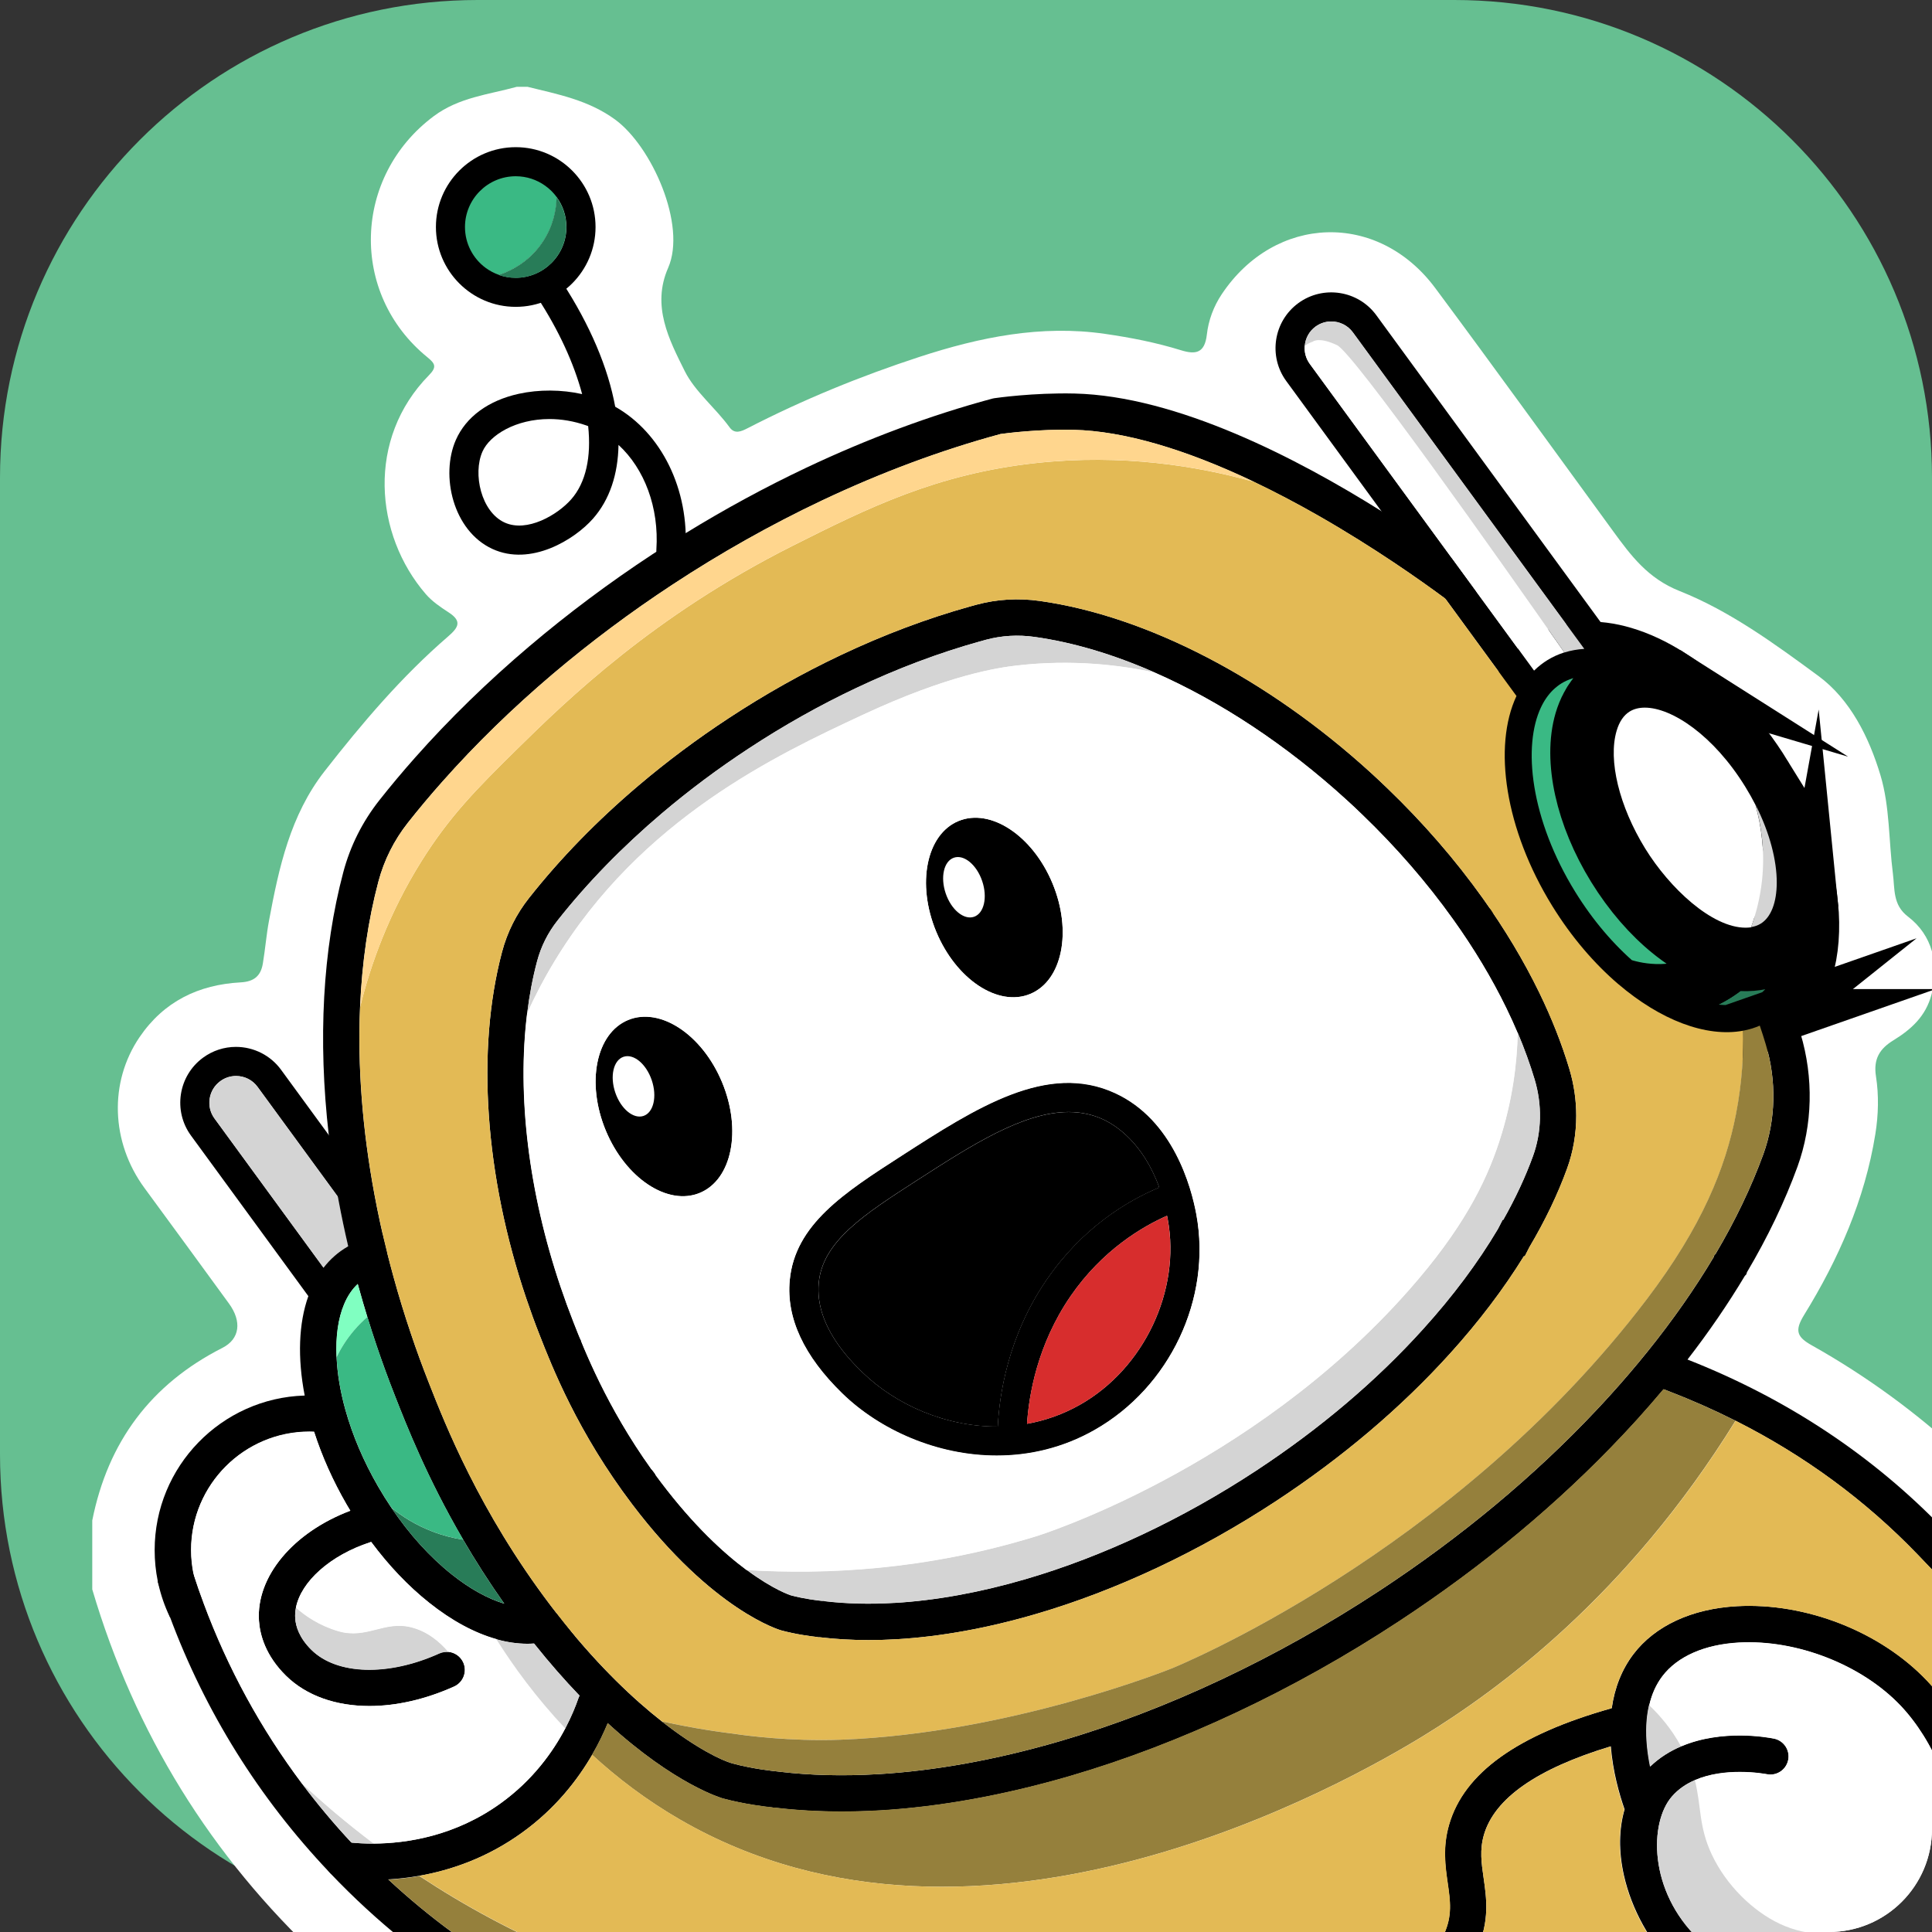 <svg xmlns="http://www.w3.org/2000/svg" class="w-32 h-32 min-w-[96px] min-h-[96px]" fill="black" viewBox="0 0 356 356"><rect x="0" y="0" width="356" height="356" fill="#333333" stroke="none"/><g clip-path="url(#clip0_692_709)"><g clip-path="url(#clip1_692_709)"><path d="M268 0H88C39.399 0 0 39.399 0 88V268C0 316.601 39.399 356 88 356H268C316.601 356 356 316.601 356 268V88C356 39.399 316.601 0 268 0Z" fill="#66BF91"/><path d="M17 292.878V280.17C19.879 265.707 27.787 255.067 40.984 248.365C44.205 246.731 44.593 243.49 42.189 240.196C37.014 233.085 31.824 225.994 26.622 218.91C20.408 210.44 20.08 199.398 25.711 191.115C30.197 184.52 36.598 181.44 44.332 181.018C46.83 180.884 48.048 179.82 48.43 177.57C48.872 174.938 49.079 172.267 49.568 169.649C51.389 159.88 53.485 150.211 59.813 142.102C66.743 133.23 74.007 124.666 82.551 117.294C84.547 115.573 85.149 114.435 82.618 112.808C81.132 111.85 79.605 110.799 78.46 109.473C68.992 98.512 67.506 80.862 79.043 69.138C80.549 67.611 80.168 66.982 78.748 65.823C64.332 54.086 65.035 32.498 79.947 21.39C84.58 17.942 89.997 17.433 95.213 16H97.222C102.813 17.379 108.39 18.431 113.312 22.006C120.108 26.941 126.562 41.498 123.114 49.358C120.034 56.382 123.295 62.603 126.174 68.381C128.069 72.178 131.832 75.151 134.45 78.76C135.381 80.039 136.579 79.51 137.738 78.914C147.949 73.651 158.555 69.312 169.462 65.75C180.543 62.134 191.846 59.817 203.597 61.518C208.338 62.201 213.031 63.118 217.618 64.538C220.323 65.375 221.99 65.08 222.378 61.665C222.673 59.054 223.604 56.489 225.13 54.206C234.96 39.509 253.902 38.873 264.468 53.081C275.496 67.913 286.309 82.911 297.21 97.836C300.524 102.376 303.625 106.574 309.483 108.904C318.77 112.594 327.013 118.64 335.048 124.539C340.947 128.871 344.415 135.902 346.504 142.852C348.238 148.617 348.017 154.958 348.801 161.024C349.156 163.797 348.754 166.749 351.553 168.879C356.092 172.334 357.378 177.697 355.912 183.248C354.847 187.279 352.162 189.683 348.868 191.705C346.384 193.231 345.172 195.113 345.674 198.32C346.223 201.815 346.129 205.438 345.56 208.98C343.618 221.046 338.771 232.02 332.423 242.318C330.635 245.218 331.131 246.376 333.856 247.903C354.204 259.332 370.716 275.034 384.154 293.997C393.943 307.817 398.168 323.425 397.827 340.271C397.773 342.869 398.282 345.012 399.595 347.195C403.786 354.152 407.917 361.155 411.942 368.213C414.432 372.592 414.466 377.266 412.209 381.678C411.018 384.002 411.406 385.555 412.859 387.396C416.381 391.849 419.99 396.248 423.204 400.915C427.342 406.928 425.715 418.78 415.711 420.942C413.281 421.465 410.897 421.337 408.607 421.224C408.092 421.953 408.467 422.456 408.594 422.971C411.058 433.022 413.937 442.972 416.113 453.102C418.979 466.414 421.235 479.798 420.88 493.465C420.626 503.341 419.816 513.512 414.024 521.634C409.678 527.734 410.341 531.905 414.272 537.342C417.559 541.895 417.486 547.205 414.7 552.194C413.716 553.961 413.93 555.187 415.182 556.68C418.477 560.597 421.63 564.628 424.831 568.625C429.592 574.571 429.525 583.014 424.697 587.574C419.662 592.335 410.663 592.208 405.152 587.233C403.17 585.445 401.342 583.483 399.421 581.628C384.576 567.353 369.631 553.178 354.921 538.762C349.316 533.271 343.538 528.296 336.407 524.788C331.037 522.143 326.015 518.741 321.02 515.407C299.801 501.232 279.855 485.396 260.464 468.817C239.895 451.234 219.975 432.935 200.383 414.273C196.151 410.242 192.248 405.837 186.931 401.665C187.695 406.178 186.784 409.647 185.063 412.948C184.333 414.354 185.083 415.452 185.947 416.577C189.757 421.511 193.701 426.353 197.209 431.495C200.503 436.323 200.597 441.606 197.49 446.614C194.759 451.02 190.493 452.741 185.438 452.118C181.702 451.656 178.434 449.942 175.716 447.31C159.559 431.669 143.355 416.074 127.332 400.292C124.514 397.514 121.433 395.739 117.737 394.688C95.307 388.34 75.862 376.603 58.969 360.821C38.882 342.052 24.827 319.347 17.007 292.885L17 292.878Z" fill="white"/><path d="M102.554 36.313C102.494 38.65 101.931 41.609 100.03 44.488C97.699 48.024 94.459 49.778 91.894 50.648C89.852 51.345 88.238 51.472 87.87 51.499L89.437 49.343L100.425 34.217L102.005 32.047L102.092 31.92C102.105 31.98 102.125 32.054 102.145 32.148C102.306 32.811 102.607 34.344 102.554 36.313Z" fill="#287C58"/><path d="M128.964 219.788C123.045 222.252 115.285 217.11 111.629 208.318C107.973 199.52 109.808 190.401 115.727 187.937C121.646 185.479 129.399 190.615 133.055 199.413C136.711 208.211 134.876 217.331 128.964 219.788Z" fill="black"/><path d="M118.58 205.626C120.437 204.996 121.114 202.047 120.094 199.039C119.074 196.031 116.743 194.102 114.887 194.732C113.031 195.361 112.353 198.31 113.373 201.318C114.393 204.326 116.724 206.255 118.58 205.626Z" fill="white"/><path d="M189.842 183.147C183.93 185.611 176.17 180.469 172.514 171.677C168.858 162.879 170.693 153.759 176.605 151.295C182.524 148.838 190.284 153.974 193.94 162.772C197.596 171.57 195.761 180.69 189.842 183.147Z" fill="black"/><path d="M179.469 168.935C181.325 168.306 182.003 165.357 180.983 162.349C179.963 159.34 177.631 157.412 175.775 158.041C173.919 158.67 173.241 161.619 174.261 164.628C175.281 167.636 177.613 169.565 179.469 168.935Z" fill="white"/><path d="M220.457 223.762C219.526 218.68 216.199 206.326 205.492 201.391C192.991 195.626 179.921 204.049 166.081 212.968C155.562 219.744 146.482 225.603 145.525 235.895C144.875 242.838 148.13 249.849 155.2 256.732C162.104 263.455 172.649 268.195 183.671 268.195C189.697 268.195 195.864 266.782 201.662 263.495C215.576 255.614 223.303 239.276 220.457 223.762ZM158.937 252.895C156.76 250.773 150.118 244.305 150.855 236.397C151.578 228.69 159.258 223.742 168.98 217.474C178.957 211.046 188.485 204.9 196.908 204.9C199.098 204.9 201.22 205.315 203.249 206.252C205.566 207.323 210.601 210.511 213.607 218.8C207.675 221.284 199.459 226.206 192.871 235.781C185.666 246.26 184.126 257.221 183.851 262.852C174.23 262.926 164.983 258.781 158.937 252.895ZM199.024 258.835C195.857 260.629 192.563 261.767 189.248 262.357C189.59 257.114 191.13 247.766 197.283 238.821C203.135 230.324 210.534 226.005 215.047 224.016C215.094 224.251 215.141 224.485 215.188 224.726C217.591 237.823 210.788 252.172 199.024 258.835Z" fill="black"/><path d="M213.619 218.815C207.687 221.299 199.471 226.221 192.882 235.796C185.678 246.274 184.138 257.236 183.863 262.867C174.242 262.94 164.995 258.796 158.949 252.91C156.772 250.787 150.13 244.319 150.867 236.412C151.59 228.705 159.27 223.757 168.992 217.489C178.969 211.061 188.497 204.915 196.92 204.915C199.11 204.915 201.232 205.33 203.261 206.267C205.578 207.338 210.613 210.526 213.619 218.815Z" fill="black"/><path d="M199.014 258.839C195.847 260.634 192.553 261.772 189.238 262.361C189.58 257.118 191.12 247.771 197.273 238.825C203.125 230.328 210.524 226.01 215.037 224.021C215.084 224.255 215.131 224.49 215.178 224.731C217.581 237.828 210.779 252.177 199.014 258.839Z" fill="#D72D2D"/><path d="M123.618 104.117C123.558 104.117 123.498 104.117 123.437 104.117C121.964 104.017 120.846 102.744 120.947 101.265C121.462 93.504 118.744 86.373 113.97 81.981C113.876 87.411 112.336 92.078 109.283 95.553C105.861 99.45 97.793 104.412 90.722 101.144C83.451 97.783 81.134 87.598 83.993 81.077C85.861 76.825 89.972 73.805 95.576 72.566C99.313 71.743 103.511 71.776 107.267 72.62C105.774 67.022 102.995 60.902 99.038 54.843C98.228 53.604 98.576 51.943 99.815 51.133C101.054 50.323 102.714 50.671 103.524 51.91C108.754 59.911 112.068 67.839 113.36 74.943C121.864 79.758 127.06 90.17 126.297 101.613C126.203 103.026 125.024 104.11 123.625 104.11L123.618 104.117ZM101.234 77.213C95.094 77.213 90.253 80.126 88.894 83.226C87.1 87.317 88.653 94.287 92.965 96.276C97.11 98.191 102.748 94.863 105.252 92.011C107.977 88.918 108.975 84.157 108.379 78.519C108.285 78.485 108.185 78.445 108.091 78.412C105.707 77.575 103.39 77.213 101.234 77.213Z" fill="black"/><path d="M253.605 58.081C250.257 53.508 243.816 52.51 239.242 55.851C234.669 59.199 233.665 65.64 237.013 70.214L254.509 94.144L261.446 103.639L266.307 110.288L279.43 128.239C280.267 126.451 281.345 124.885 282.665 123.586L277.515 116.535L272.038 109.042L267.566 102.922L241.338 67.053C240.622 66.069 240.32 64.904 240.407 63.779C240.407 63.759 240.407 63.745 240.414 63.725C240.535 62.359 241.211 61.047 242.403 60.177C243.28 59.541 244.291 59.233 245.302 59.233C246.822 59.233 248.315 59.929 249.279 61.248L291.905 119.561C294.221 119.407 296.685 119.729 299.21 120.479L253.605 58.081Z" fill="black"/><path d="M70.654 230.917C70.373 229.772 70.098 228.64 69.844 227.502C69.274 225.045 68.766 222.594 68.317 220.184L68.21 219.588L60.57 209.135L51.785 197.116C49.863 194.478 46.757 192.905 43.482 192.905C41.286 192.905 39.19 193.594 37.423 194.887C32.849 198.235 31.852 204.676 35.193 209.249L56.794 238.798L60.925 244.449L62.753 240.063C63.737 237.713 65.17 235.979 67.018 234.914C67.58 234.586 68.196 234.318 68.846 234.118L71.27 233.374L70.654 230.917ZM60.008 234.124L59.592 233.562L39.518 206.089C37.918 203.899 38.394 200.813 40.59 199.212C41.433 198.59 42.438 198.261 43.482 198.261C45.076 198.261 46.529 198.998 47.46 200.277L62.251 220.505L63.168 221.764C63.637 224.248 64.172 226.766 64.761 229.283C64.808 229.511 64.862 229.732 64.915 229.959C64.721 230.06 64.527 230.167 64.34 230.274C64.333 230.281 64.32 230.288 64.313 230.294C62.646 231.258 61.206 232.537 60.008 234.124Z" fill="black"/><path d="M64.164 229.631C64.118 229.658 64.071 229.684 64.024 229.711C62.316 230.695 60.843 231.994 59.611 233.581L39.537 206.109C37.937 203.919 38.412 200.832 40.609 199.232C41.452 198.609 42.457 198.281 43.501 198.281C45.095 198.281 46.548 199.018 47.478 200.297L62.269 220.525C62.316 220.786 62.363 221.047 62.41 221.301C62.926 224.047 63.508 226.832 64.164 229.631Z" fill="#D4D4D4"/><path d="M102.152 32.161C102.105 32.128 102.058 32.094 102.011 32.061C100.043 30.642 97.626 29.811 95.014 29.811C88.365 29.811 82.982 35.201 82.982 41.844C82.982 48.486 88.365 53.876 95.014 53.876C101.663 53.876 107.04 48.493 107.04 41.844C107.04 37.873 105.118 34.351 102.152 32.161ZM95.014 51.198C93.923 51.198 92.872 51.01 91.901 50.662C94.465 49.792 97.706 48.037 100.036 44.502C101.938 41.623 102.5 38.663 102.56 36.326C103.692 37.873 104.362 39.781 104.362 41.844C104.362 46.999 100.17 51.198 95.014 51.198Z" fill="#3AB984"/><path d="M95.034 27.119C86.919 27.119 80.324 33.721 80.324 41.83C80.324 49.938 86.919 56.541 95.034 56.541C103.149 56.541 109.738 49.945 109.738 41.83C109.738 33.715 103.143 27.119 95.034 27.119ZM95.034 51.184C93.943 51.184 92.892 50.996 91.921 50.648C91.03 50.334 90.207 49.892 89.463 49.343C87.167 47.635 85.68 44.903 85.68 41.83C85.68 36.674 89.872 32.476 95.034 32.476C97.05 32.476 98.924 33.119 100.451 34.217C101.268 34.793 101.984 35.502 102.58 36.312C103.712 37.859 104.381 39.768 104.381 41.83C104.381 46.986 100.19 51.184 95.034 51.184Z" fill="black"/><path d="M104.358 41.852C104.358 47.008 100.166 51.206 95.011 51.206C93.919 51.206 92.868 51.019 91.897 50.671C94.462 49.8 97.702 48.046 100.033 44.511C101.934 41.631 102.497 38.672 102.557 36.335C103.688 37.882 104.358 39.79 104.358 41.852Z" fill="#287C58"/><path d="M331.781 190.475C331.326 188.968 330.857 187.509 330.382 186.15L327.221 187.254L324.061 188.359C324.135 188.567 324.208 188.774 324.275 188.989C324.644 190.067 325.012 191.212 325.367 192.397C327.382 199.126 327.228 206.331 324.925 212.678C322.729 218.705 319.776 224.878 316.14 231.025L315.886 231.306L315.779 231.634C312.303 237.46 308.206 243.312 303.592 249.037C301.436 251.715 299.146 254.393 296.783 257.005C295.926 257.949 295.062 258.893 294.171 259.831C282.708 272.017 269.243 283.219 254.158 293.136C235.336 305.509 214.995 315.091 195.329 320.836C183.639 324.251 172.336 326.3 161.737 326.923H161.637C155.329 327.291 149.296 327.137 143.706 326.474L143.21 326.414C142.654 326.36 138.757 325.965 134.961 324.941C133.053 324.425 128.285 322.162 121.958 317.194C116.789 313.143 110.582 307.291 104.02 299.135L103.933 299.028C103.464 298.439 102.989 297.836 102.514 297.227L97.224 301.338C97.619 301.847 98.014 302.349 98.409 302.845C101.302 306.48 104.114 309.661 106.792 312.453C107.669 313.364 108.533 314.227 109.377 315.058C110.267 315.928 111.144 316.758 112.001 317.542C124.429 328.918 133.1 331.375 133.22 331.409C137.191 332.474 141.121 332.936 142.326 333.056L142.5 333.11H142.828C146.739 333.578 150.843 333.813 155.088 333.813C157.331 333.813 159.615 333.753 161.925 333.619H162.032C173.16 332.962 184.998 330.826 197.204 327.264C217.499 321.332 238.47 311.469 257.841 298.733C273.361 288.529 287.228 276.985 299.046 264.424C299.963 263.453 300.867 262.475 301.751 261.498C303.378 259.69 304.985 257.855 306.532 256.007C307.295 255.103 308.045 254.193 308.775 253.282C308.781 253.269 308.788 253.255 308.802 253.242C309.525 252.345 310.234 251.441 310.931 250.537C314.875 245.448 318.423 240.265 321.51 235.103L321.778 234.828L321.912 234.413C325.755 227.918 328.882 221.376 331.219 214.962C334.004 207.268 334.205 198.577 331.781 190.475ZM267.556 102.934C264.242 100.55 259.756 97.457 254.499 94.156C239.026 84.447 216.849 72.963 198.001 72.514C190.368 72.34 183.491 73.338 183.203 73.378L182.822 73.459C171.466 76.519 159.936 80.804 148.547 86.194C141.007 89.763 133.562 93.807 126.337 98.247C124.529 99.358 122.728 100.496 120.947 101.668C120.706 101.815 120.471 101.976 120.23 102.13C112.289 107.353 104.649 113.058 97.539 119.091C89.872 125.586 82.788 132.489 76.481 139.607C74.191 142.191 71.974 144.83 69.905 147.454C66.778 151.418 64.542 155.878 63.257 160.719C59.46 175.014 58.563 191.573 60.585 209.17C61.007 212.919 61.569 216.709 62.266 220.539C62.312 220.8 62.359 221.062 62.406 221.316C62.922 224.061 63.504 226.847 64.16 229.646C64.214 229.873 64.268 230.101 64.328 230.329C64.482 231.018 64.649 231.715 64.823 232.404L70.669 230.945L71.318 230.784C70.428 227.202 69.644 223.599 68.995 220.097C66.758 208.072 65.875 196.434 66.343 185.574C66.698 177.351 67.83 169.577 69.725 162.433C70.776 158.489 72.604 154.84 75.155 151.606C77.15 149.081 79.279 146.537 81.489 144.053C87.589 137.169 94.445 130.487 101.864 124.193C108.774 118.341 116.193 112.797 123.913 107.728C132.758 101.909 142.012 96.7 151.412 92.247C162.373 87.058 173.461 82.933 184.362 79.98C185.473 79.826 191.459 79.056 197.84 79.21C206.973 79.425 218.309 82.712 231.078 88.799C234.914 90.633 238.892 92.716 242.969 95.046C253.334 100.972 261.865 107.011 266.297 110.299C267.77 111.391 268.788 112.181 269.284 112.569L272.029 109.054L267.556 102.934Z" fill="black"/><path d="M289.182 196.978C287.796 192.344 285.915 187.584 283.605 182.836C280.766 177.018 277.277 171.186 273.22 165.507C268.138 158.39 262.219 151.574 255.643 145.253C254.565 144.215 253.594 143.298 252.657 142.447C233.621 125.078 211.371 113.521 191.612 110.736C187.634 110.173 183.711 110.408 179.934 111.426C179.519 111.533 179.117 111.646 178.736 111.754C170.861 113.95 162.847 116.963 154.912 120.719C147.868 124.054 140.918 127.964 134.249 132.35C128.45 136.16 122.88 140.318 117.684 144.724C110.037 151.205 103.248 158.176 97.503 165.447C95.152 168.413 93.472 171.768 92.508 175.411C87.727 193.429 89.347 216.697 96.967 239.235C97.744 241.532 98.567 243.808 99.431 245.991C101.714 251.823 106.468 263.963 116.492 277.187C131.383 296.852 143.811 300.388 143.938 300.421C146.77 301.184 149.576 301.533 150.587 301.64L150.761 301.693H151.096C153.968 302.035 156.968 302.209 160.055 302.209C161.688 302.209 163.356 302.162 165.043 302.062H165.143C173.299 301.586 181.956 300.019 190.875 297.408C205.7 293.083 220.999 285.885 235.141 276.591C247.374 268.542 258.161 259.396 267.187 249.413C272.477 243.567 277.05 237.541 280.799 231.475H280.967L281.831 229.78C284.703 224.933 287.04 220.072 288.761 215.324C289.886 212.231 290.448 208.923 290.448 205.582C290.448 202.696 290.026 199.79 289.182 196.978ZM282.467 213.041C281.074 216.884 279.233 220.821 276.996 224.779H276.876L276.005 226.473C272.316 232.693 267.676 238.893 262.219 244.92C253.574 254.488 243.223 263.259 231.465 270.993C217.873 279.925 203.189 286.835 189 290.98C180.597 293.437 172.475 294.917 164.855 295.366H164.748C160.296 295.634 156.01 295.527 152.006 295.058L151.799 294.991H151.424C150.814 294.931 148.216 294.643 145.685 293.96C145.632 293.94 142.518 292.949 137.59 289.293C133.399 286.186 127.888 281.144 121.828 273.142C121.48 272.68 121.132 272.212 120.797 271.756C120.529 271.388 120.268 271.027 120.007 270.665C111.778 259.142 107.694 248.73 105.658 243.54C104.841 241.458 104.051 239.289 103.308 237.092C97.409 219.63 95.28 201.819 97.148 186.72C97.556 183.379 98.165 180.165 98.976 177.125C99.706 174.379 100.978 171.848 102.759 169.599C108.223 162.675 114.704 156.026 122.009 149.833C126.998 145.601 132.354 141.603 137.925 137.948C144.333 133.729 151.015 129.973 157.778 126.772C165.371 123.177 173.024 120.297 180.564 118.195C180.945 118.088 181.314 117.987 181.682 117.887C184.574 117.11 187.601 116.929 190.674 117.365C197.752 118.362 205.204 120.585 212.717 123.893C224.783 129.183 237.009 137.238 248.144 147.395C249.035 148.199 249.965 149.076 251.003 150.08C257.284 156.12 262.928 162.622 267.769 169.404C271.613 174.774 274.914 180.278 277.585 185.769C278.329 187.296 279.025 188.822 279.668 190.342C280.886 193.228 281.924 196.094 282.768 198.899C284.181 203.6 284.074 208.622 282.467 213.041Z" fill="black"/><path d="M282.483 213.022C281.09 216.865 279.249 220.803 277.012 224.76H276.892L276.021 226.454C272.332 232.674 267.692 238.875 262.235 244.901C253.591 254.469 243.239 263.241 231.481 270.974C217.889 279.907 203.205 286.817 189.017 290.961C180.613 293.419 172.491 294.899 164.872 295.347H164.764C160.312 295.615 156.027 295.508 152.022 295.039L151.815 294.972H151.44C150.831 294.912 148.233 294.624 145.702 293.941C145.648 293.921 142.535 292.93 137.606 289.274C152.109 290.178 170.657 289.301 190.925 283.067C190.925 283.067 230.309 270.954 259.67 237.656C269.46 226.561 273.731 218.051 276.222 210.498C278.74 202.858 279.55 195.867 279.684 190.323C280.903 193.209 281.94 196.075 282.784 198.88C284.197 203.581 284.09 208.603 282.483 213.022Z" fill="#D4D4D4"/><path d="M212.699 123.891C206.351 122.532 197.567 121.447 187.356 122.625C184.148 122.994 174.895 124.272 158.865 131.765C143.345 139.01 118.088 150.808 102.153 177.176C100.09 180.59 98.443 183.825 97.131 186.717C97.539 183.376 98.149 180.162 98.959 177.122C99.689 174.377 100.961 171.846 102.742 169.596C108.206 162.673 114.687 156.024 121.992 149.83C126.98 145.598 132.337 141.601 137.908 137.945C144.316 133.727 150.998 129.97 157.761 126.77C165.353 123.174 173.007 120.295 180.546 118.193C180.928 118.086 181.296 117.985 181.664 117.885C184.557 117.108 187.583 116.927 190.657 117.362C197.734 118.36 205.186 120.583 212.699 123.891Z" fill="#D4D4D4"/><path d="M277.558 185.787C274.886 180.296 271.585 174.792 267.742 169.422C262.901 162.639 257.256 156.138 250.976 150.098C249.938 149.094 249.007 148.217 248.117 147.413C236.981 137.256 224.755 129.201 212.689 123.911C206.342 122.552 197.557 121.467 187.346 122.645C184.139 123.014 174.885 124.293 158.855 131.785C143.335 139.03 118.078 150.828 102.142 177.196C100.08 180.611 98.433 183.845 97.121 186.738C95.252 201.837 97.382 219.648 103.281 237.11C104.024 239.306 104.814 241.476 105.631 243.558C107.666 248.748 111.751 259.16 119.98 270.683L120.77 271.433V271.774C121.105 272.23 121.453 272.698 121.801 273.16C127.861 281.162 133.371 286.204 137.563 289.311C152.066 290.215 170.613 289.338 190.881 283.104C190.881 283.104 230.266 270.991 259.627 237.693C269.416 226.598 273.688 218.087 276.178 210.535C278.696 202.895 279.506 195.904 279.64 190.36C278.997 188.84 278.301 187.313 277.558 185.787ZM128.966 219.822C123.047 222.286 115.286 217.143 111.63 208.352C107.974 199.553 109.809 190.434 115.728 187.97C121.647 185.512 129.401 190.648 133.057 199.446C136.713 208.245 134.878 217.364 128.966 219.822ZM176.599 151.29C182.518 148.833 190.279 153.968 193.934 162.767C197.59 171.565 195.756 180.685 189.837 183.142C183.924 185.606 176.164 180.464 172.508 171.672C168.852 162.874 170.687 153.754 176.599 151.29ZM201.648 263.552C195.849 266.84 189.683 268.252 183.657 268.252C172.635 268.252 162.089 263.512 155.186 256.789C148.115 249.906 144.861 242.895 145.511 235.952C146.468 225.66 155.548 219.802 166.067 213.025C179.907 204.107 192.977 195.683 205.478 201.448C216.184 206.383 219.512 218.737 220.443 223.819C223.289 239.333 215.562 255.671 201.648 263.552Z" fill="white"/><path d="M325.146 142.797C320.532 135.325 314.821 129.318 308.935 125.288C308.507 124.993 308.078 124.712 307.643 124.437C304.891 123.62 302.226 123.486 299.823 124.116C298.758 124.39 297.74 124.819 296.789 125.408C296.575 125.542 296.361 125.683 296.153 125.837C295.946 125.984 295.745 126.145 295.544 126.305C295.457 126.372 295.37 126.446 295.29 126.52C295.129 126.667 294.968 126.814 294.808 126.975C294.654 127.129 294.5 127.283 294.352 127.45C294.258 127.544 294.171 127.644 294.091 127.752C293.971 127.886 293.857 128.026 293.75 128.173C293.663 128.287 293.582 128.401 293.502 128.515C293.422 128.622 293.348 128.722 293.281 128.836C293.134 129.044 292.993 129.265 292.872 129.493C292.785 129.633 292.705 129.774 292.631 129.914C292.518 130.122 292.41 130.336 292.31 130.55C292.297 130.577 292.283 130.604 292.27 130.624C292.169 130.845 292.076 131.066 291.982 131.287C291.915 131.454 291.848 131.622 291.788 131.796C291.741 131.903 291.707 132.017 291.667 132.124C291.594 132.338 291.527 132.552 291.46 132.773C289.324 140.025 291.62 150.41 297.459 159.878C303.452 169.587 311.687 176.162 319.133 177.421C319.997 177.568 320.84 177.642 321.677 177.642C321.785 177.642 321.892 177.635 321.999 177.635C324.195 177.589 326.204 177.019 327.958 175.935C331.045 174.026 332.953 170.765 333.69 166.694C332.953 159.222 330.087 150.825 325.139 142.797H325.146ZM326.204 173.082C324.932 173.866 323.492 174.254 321.925 174.288C315.27 174.442 306.492 168.141 300.305 158.117C294.828 149.232 292.872 139.831 294.674 133.718C295.383 131.314 296.676 129.412 298.55 128.254C305.219 124.143 316.816 130.845 324.449 143.226C332.083 155.606 332.866 168.971 326.204 173.082ZM324.054 188.362C324.128 188.57 324.202 188.777 324.269 188.992C324.878 188.73 325.474 188.422 326.05 188.067C326.451 187.82 326.847 187.552 327.215 187.257L324.054 188.362Z" stroke="black" stroke-width="10" stroke-miterlimit="10"/><path d="M327.226 187.252L324.065 188.357C324.139 188.564 324.213 188.772 324.28 188.986C323.295 189.415 322.271 189.723 321.206 189.923C314.35 191.202 305.933 187.948 298.2 181.346C299.807 181.929 306.589 184.165 313.854 180.904C316.057 179.913 317.805 178.641 319.144 177.416C320.008 177.563 320.851 177.637 321.688 177.637C321.795 177.637 321.903 177.63 322.01 177.63C324.206 177.583 326.215 177.014 327.969 175.929C331.056 174.021 332.964 170.76 333.7 166.689C334.598 175.635 332.448 183.234 327.219 187.252H327.226Z" fill="#287C58" stroke="black" stroke-width="10" stroke-miterlimit="10"/><path d="M319.12 177.426C317.781 178.651 316.033 179.923 313.831 180.914C306.566 184.175 299.783 181.938 298.176 181.356H298.169C293.743 177.573 289.538 172.692 285.99 166.94C277.285 152.832 275.042 137.572 279.401 128.258C280.238 126.471 281.316 124.904 282.635 123.605C283.03 123.216 283.452 122.848 283.894 122.507C284.275 122.205 284.67 121.931 285.086 121.676C286.07 121.067 287.114 120.598 288.213 120.25C289.384 119.882 290.61 119.661 291.875 119.581C294.192 119.427 296.656 119.748 299.18 120.498C301.952 121.315 304.805 122.647 307.63 124.442C304.878 123.625 302.213 123.491 299.81 124.12C298.745 124.395 297.727 124.823 296.776 125.413C296.562 125.547 296.348 125.687 296.14 125.841C296.033 125.915 295.933 125.988 295.832 126.069C295.732 126.149 295.631 126.23 295.531 126.31C295.444 126.377 295.357 126.45 295.277 126.524C295.116 126.671 294.955 126.819 294.794 126.979C294.714 127.053 294.634 127.133 294.567 127.214C294.486 127.294 294.413 127.374 294.339 127.455C294.245 127.549 294.158 127.649 294.078 127.756C293.957 127.89 293.844 128.031 293.737 128.178C293.649 128.292 293.569 128.406 293.489 128.519C293.408 128.627 293.335 128.727 293.268 128.841C293.121 129.048 292.98 129.269 292.859 129.497C292.772 129.631 292.692 129.772 292.618 129.919C292.505 130.126 292.397 130.334 292.297 130.555C292.284 130.582 292.27 130.609 292.257 130.629C292.243 130.649 292.237 130.676 292.23 130.696C292.136 130.89 292.049 131.091 291.969 131.292C291.902 131.459 291.835 131.626 291.775 131.8C291.728 131.908 291.694 132.021 291.654 132.128C291.58 132.343 291.514 132.557 291.447 132.778C289.311 140.03 291.607 150.415 297.446 159.883C303.439 169.591 311.674 176.167 319.12 177.426Z" fill="#3AB984" stroke="black" stroke-width="10" stroke-miterlimit="10"/><path d="M327.302 141.471C323.673 135.592 319.24 130.932 314.701 127.865C314.667 127.845 314.64 127.832 314.607 127.812C312.283 126.245 309.933 125.107 307.643 124.437C304.891 123.62 302.226 123.486 299.823 124.116C298.758 124.39 297.74 124.819 296.789 125.408C296.575 125.542 296.361 125.683 296.153 125.837C295.946 125.984 295.745 126.145 295.544 126.305C295.457 126.372 295.37 126.446 295.29 126.52C295.129 126.667 294.968 126.814 294.808 126.975C294.654 127.129 294.5 127.283 294.352 127.45C294.258 127.544 294.171 127.644 294.091 127.752C293.971 127.886 293.857 128.026 293.75 128.173C293.663 128.287 293.582 128.401 293.502 128.515C293.422 128.622 293.348 128.723 293.281 128.836C293.134 129.044 292.993 129.265 292.872 129.493C292.785 129.633 292.705 129.774 292.631 129.914C292.518 130.122 292.41 130.336 292.31 130.55C292.297 130.577 292.283 130.604 292.27 130.624C292.169 130.845 292.076 131.066 291.982 131.287C291.915 131.454 291.848 131.622 291.788 131.796C291.741 131.903 291.707 132.017 291.667 132.124C291.594 132.338 291.527 132.553 291.46 132.774C289.324 140.025 291.62 150.41 297.459 159.878C303.452 169.587 311.688 176.163 319.133 177.421C319.997 177.569 320.841 177.642 321.678 177.642C321.785 177.642 321.892 177.636 321.999 177.636C324.195 177.589 326.204 177.02 327.958 175.935C331.045 174.027 332.953 170.766 333.69 166.695C334.955 159.731 332.806 150.404 327.295 141.471H327.302ZM324.45 170.237C323.914 170.565 323.331 170.772 322.669 170.873H322.662C322.401 170.913 322.14 170.933 321.852 170.94C321.785 170.947 321.724 170.947 321.664 170.947C315.424 170.947 307.65 163.641 303.157 156.363C298.363 148.582 296.294 140.072 297.888 134.668C298.383 132.988 299.193 131.789 300.305 131.106C301.081 130.631 302.019 130.396 303.083 130.396C308.058 130.396 315.745 135.485 321.604 144.987C322.294 146.105 322.916 147.223 323.479 148.321C323.479 148.321 323.479 148.326 323.479 148.335C326.17 153.644 327.389 158.68 327.389 162.637C327.389 166.32 326.338 169.065 324.443 170.237H324.45Z" fill="black"/><path d="M324.668 162.351C324.306 165.632 323.529 168.497 322.665 170.868H322.659C322.398 170.908 322.137 170.928 321.849 170.935C321.782 170.941 321.721 170.941 321.661 170.941C315.421 170.941 307.647 163.636 303.154 156.358C298.36 148.577 296.291 140.067 297.885 134.664C298.38 132.983 299.19 131.784 300.302 131.101C301.078 130.626 302.016 130.392 303.08 130.392C308.055 130.392 315.742 135.48 321.601 144.982C322.291 146.1 322.913 147.218 323.476 148.316C323.476 148.316 323.476 148.321 323.476 148.33C324.56 152.24 325.25 157.014 324.661 162.351H324.668Z" fill="white"/><path d="M327.394 162.592C327.394 166.275 326.343 169.02 324.448 170.192C323.912 170.52 323.33 170.728 322.667 170.828C323.531 168.458 324.307 165.592 324.669 162.311C325.258 156.975 324.569 152.2 323.484 148.29C326.176 153.6 327.394 158.635 327.394 162.592Z" fill="#D4D4D4"/><path d="M193.801 381.939V384.637L192.703 384.878H192.69L192.228 384.985C192.147 385.006 192.067 385.019 191.987 385.039L191.163 385.22C190.775 385.307 190.38 385.387 189.991 385.468H189.985C189.784 385.514 189.59 385.555 189.389 385.595C181.662 387.168 173.741 388.079 165.766 388.32C165.144 388.333 164.514 388.347 163.891 388.36H163.784C163.175 388.374 162.566 388.38 161.95 388.38H161.568C161.327 388.38 161.086 388.38 160.845 388.374C160.155 388.374 159.486 388.367 158.809 388.347H158.722C157.671 388.333 156.64 388.3 155.629 388.253H155.582C153.165 388.153 150.741 387.985 148.331 387.758C147.601 387.684 146.878 387.61 146.154 387.53H146.128C145.023 387.409 143.918 387.275 142.82 387.128C141.414 386.941 140.095 386.74 138.789 386.519L138.595 386.485C136.265 386.097 133.935 385.648 131.611 385.133C130.727 384.945 129.844 384.738 128.966 384.53C128.873 384.51 128.786 384.483 128.692 384.463C126.71 383.981 124.735 383.459 122.78 382.89C99.257 376.073 77.858 363.037 60.884 345.199C60.884 345.199 60.878 345.185 60.871 345.179C60.797 345.105 60.724 345.031 60.657 344.951C47.7 331.278 37.818 315.443 31.289 297.866C31.276 297.853 31.269 297.839 31.269 297.826C31.256 297.799 31.242 297.772 31.235 297.746C30.532 295.844 29.863 293.929 29.26 292.047L29.233 291.974C29.233 291.974 29.227 291.954 29.227 291.947L29.1 291.552V291.023H32.461L35.635 289.999C35.655 290.059 35.668 290.112 35.695 290.173C35.695 290.173 35.695 290.193 35.695 290.199C36.251 291.92 36.86 293.675 37.51 295.415C41.949 307.388 48.029 318.523 55.642 328.667H55.648C58.474 332.437 61.52 336.072 64.768 339.554C65.042 339.856 65.323 340.15 65.605 340.445C67.526 342.474 69.515 344.436 71.557 346.33C86.669 360.378 104.869 370.723 124.641 376.462C129.576 377.895 134.638 379.046 139.693 379.883L139.894 379.917C141.133 380.124 142.378 380.312 143.71 380.486C147.694 381.028 151.759 381.39 155.796 381.557H155.883C157.705 381.644 159.62 381.684 161.568 381.684H161.936C169.235 381.664 176.506 381.048 183.63 379.85C184.796 379.656 185.954 379.448 187.106 379.22L189.784 378.658C190.313 378.551 190.828 378.437 191.351 378.316L191.364 378.377L192.194 381.939H193.801Z" fill="black"/><path d="M60.838 257.392L59.961 264.034C59.251 263.94 58.541 263.88 57.845 263.853C57.563 263.84 57.282 263.833 57.001 263.833C44.982 263.833 35.2 273.609 35.2 285.628C35.2 287.168 35.367 288.708 35.682 290.194C35.682 290.194 35.682 290.215 35.682 290.221C35.688 290.255 35.695 290.288 35.702 290.322L35.755 290.569C36.124 292.156 36.666 293.69 37.369 295.136L31.349 298.069C31.323 298.009 31.289 297.948 31.269 297.888C31.256 297.875 31.249 297.861 31.249 297.848C30.358 295.986 29.675 294.018 29.213 291.996C29.207 291.989 29.207 291.976 29.207 291.969C29.187 291.902 29.173 291.835 29.16 291.768L29.08 291.393C28.691 289.505 28.497 287.57 28.497 285.628C28.497 270.214 40.804 257.619 56.111 257.151C56.405 257.144 56.7 257.137 56.994 257.137C58.253 257.137 59.545 257.224 60.831 257.392H60.838Z" fill="black"/><path d="M104.03 299.13L103.943 299.023L102.524 297.222L102.51 297.202C102.249 296.874 101.988 296.539 101.734 296.197L101.432 295.802C88.295 278.454 82.015 262.424 78.988 254.717C77.816 251.744 76.718 248.737 75.727 245.778C74.569 242.356 73.498 238.868 72.547 235.413C72.105 233.819 71.697 232.259 71.328 230.786L70.478 227.344L69.868 227.532L67.097 228.389C66.3 228.637 65.523 228.945 64.787 229.313C64.579 229.42 64.371 229.527 64.171 229.641C64.124 229.668 64.077 229.694 64.03 229.721C62.322 230.706 60.849 232.005 59.617 233.591C58.673 234.817 57.87 236.21 57.22 237.776C57.08 238.118 56.939 238.473 56.819 238.828C55.024 243.843 54.803 250.19 56.142 257.134C56.423 258.6 56.778 260.087 57.2 261.6C57.408 262.343 57.629 263.093 57.87 263.837C59.323 268.363 61.331 272.862 63.862 277.242C64.09 277.63 64.318 278.018 64.559 278.407C65.757 280.409 67.043 282.33 68.395 284.152C71.623 288.504 75.232 292.3 79.069 295.347C83.24 298.675 87.458 300.938 91.482 302.063C93.438 302.612 95.353 302.887 97.187 302.887C97.602 302.887 98.011 302.873 98.419 302.84C99.142 302.793 99.852 302.699 100.548 302.558L105.878 301.474L104.03 299.13ZM83.24 290.111C79.196 286.897 75.406 282.705 72.125 277.837C71.268 276.565 70.444 275.253 69.661 273.894C66.996 269.28 64.974 264.54 63.648 259.799C62.697 256.397 62.155 253.11 62.021 250.083C61.847 246.32 62.302 242.972 63.401 240.354C64.043 238.807 64.894 237.549 65.925 236.591C65.985 236.792 66.039 236.993 66.092 237.194C66.594 239.015 67.13 240.85 67.692 242.678C68.228 244.432 68.797 246.18 69.38 247.914C70.411 250.974 71.549 254.087 72.761 257.167C74.924 262.685 78.7 272.327 85.356 283.73C87.552 287.493 90.063 291.45 92.922 295.508C89.875 294.584 86.554 292.756 83.24 290.111Z" fill="black"/><path d="M67.68 242.681C66.883 243.364 66.06 244.174 65.243 245.132C63.803 246.819 62.759 248.527 62.009 250.087C61.835 246.324 62.29 242.976 63.388 240.358C64.031 238.811 64.881 237.552 65.913 236.595C65.973 236.796 66.026 236.996 66.08 237.197C66.582 239.019 67.118 240.853 67.68 242.681Z" fill="#80FFC1"/><path d="M92.908 295.493C89.862 294.569 86.54 292.741 83.226 290.096C79.182 286.882 75.392 282.69 72.111 277.822C74.106 279.436 76.624 281.036 79.704 282.215C81.719 282.985 83.628 283.447 85.342 283.715C87.538 287.478 90.049 291.435 92.908 295.493Z" fill="#287C58"/><path d="M85.361 283.719C83.647 283.451 81.739 282.989 79.723 282.219C76.643 281.041 74.126 279.44 72.13 277.827C71.273 276.554 70.45 275.242 69.666 273.883C67.001 269.269 64.979 264.529 63.654 259.788C62.703 256.387 62.16 253.099 62.027 250.073C62.776 248.512 63.821 246.805 65.261 245.118C66.078 244.16 66.901 243.35 67.698 242.667C68.234 244.421 68.803 246.169 69.385 247.903C70.416 250.963 71.555 254.077 72.766 257.157C74.929 262.674 78.706 272.316 85.361 283.719Z" fill="#3AB984"/><path d="M355.107 309.708C346.536 300.662 332.79 295.265 320.075 295.962C311.738 296.424 304.956 299.571 300.965 304.833C298.876 307.605 297.537 310.933 296.994 314.757C296.874 315.547 296.794 316.357 296.747 317.187C296.66 318.741 296.693 320.287 296.82 321.78C297.189 326.434 298.387 330.632 299.358 333.404C298.307 337.02 298.247 341.145 299.231 345.537C300.63 351.798 304.065 358.025 308.424 362.183C313.995 367.499 322.411 370.512 331.39 370.512C332.428 370.512 333.473 370.472 334.517 370.392C336.258 370.251 337.972 370.01 339.64 369.662C343.014 368.972 346.208 367.867 349.134 366.394C353.667 364.125 357.577 360.971 360.537 357.107C361.026 356.478 361.494 355.808 361.936 355.125C364.273 351.516 365.78 347.472 366.422 343.1C366.523 342.424 366.597 341.741 366.65 341.051C367.521 330.257 363.121 318.171 355.107 309.708ZM356.312 351.49C355.97 352.019 355.609 352.527 355.227 353.023C350.554 359.136 342.813 363.026 334.002 363.716C325.739 364.359 317.905 361.975 313.044 357.342C303.73 348.443 303.884 335.795 308.089 331.001C309.274 329.641 310.734 328.677 312.308 328.001C315.046 326.809 318.106 326.494 320.597 326.494C323.416 326.494 325.505 326.903 325.558 326.909C327.366 327.278 329.134 326.106 329.502 324.291C329.87 322.484 328.699 320.716 326.884 320.348C325.686 320.106 317.303 318.58 309.823 321.76C307.795 322.617 305.833 323.823 304.099 325.49C303.617 323.12 303.288 320.415 303.422 317.716C303.436 317.609 303.442 317.495 303.442 317.381C303.516 316.236 303.677 315.152 303.918 314.134C304.387 312.112 305.19 310.351 306.308 308.871C309.08 305.208 314.102 302.999 320.443 302.651C331.109 302.068 343.088 306.755 350.246 314.315C356.118 320.515 361.347 331.523 359.794 342.129C359.445 344.513 358.776 346.762 357.785 348.851C357.35 349.762 356.861 350.639 356.312 351.49Z" fill="black"/><path d="M359.79 342.158C359.442 344.542 358.772 346.791 357.781 348.881C351.253 353.246 338.866 359.641 327.898 354.458C323.084 352.182 318.109 347.461 315.404 341.683C312.973 336.48 313.516 332.824 312.304 328.03C315.042 326.838 318.102 326.523 320.593 326.523C323.412 326.523 325.501 326.932 325.555 326.938C327.363 327.307 329.13 326.135 329.499 324.32C329.867 322.513 328.695 320.745 326.88 320.377C325.682 320.136 317.299 318.609 309.82 321.789C308.079 318.575 305.923 316.064 303.914 314.163C304.383 312.141 305.186 310.38 306.304 308.9C309.076 305.237 314.098 303.028 320.439 302.68C331.106 302.097 343.084 306.784 350.242 314.344C356.114 320.544 361.343 331.552 359.79 342.158Z" fill="white"/><path d="M357.784 348.89C357.348 349.8 356.86 350.678 356.311 351.528C355.969 352.057 355.608 352.566 355.226 353.061C350.552 359.175 342.812 363.065 334 363.755C325.738 364.397 317.904 362.014 313.043 357.38C303.729 348.481 303.883 335.833 308.088 331.039C309.273 329.68 310.733 328.715 312.306 328.039C313.518 332.833 312.976 336.489 315.406 341.692C318.111 347.47 323.086 352.191 327.901 354.467C338.868 359.65 351.255 353.256 357.784 348.89Z" fill="#D4D4D4"/><path d="M101.691 250.891L101.63 250.81L101.624 250.817L101.63 250.81L101.061 250.014L104.014 248.534L104.496 248.078L106.431 246.157L104.791 247.797L106.471 246.197L107.047 247.02L104.088 248.5L101.691 250.891Z" fill="black"/><path d="M304.686 254.667C304.304 254.138 303.922 253.609 303.527 253.08L308.917 249.103C309.319 249.645 309.714 250.188 310.103 250.73L304.686 254.661V254.667Z" fill="black"/><path d="M384.997 346.087C384.93 346.542 384.856 346.998 384.776 347.46C384.515 348.919 384.207 350.332 383.859 351.671C383.665 352.401 383.457 353.118 383.223 353.814C382.238 356.887 380.959 359.646 379.406 362.05C379.192 362.385 378.971 362.706 378.743 363.027C378.054 364.012 377.304 364.942 376.5 365.813C375.978 366.389 375.422 366.938 374.853 367.453C374.13 368.11 373.38 368.705 372.603 369.255C372.396 369.402 372.188 369.542 371.98 369.683C371.686 369.884 371.371 370.092 371.03 370.292C370.782 370.446 370.521 370.6 370.253 370.748C365.76 373.252 361.046 374.116 356.681 374.116C349.938 374.116 344.012 372.053 340.986 370.761C340.417 370.52 339.948 370.145 339.607 369.683C338.924 368.759 338.729 367.507 339.212 366.375C339.935 364.675 341.897 363.878 343.604 364.601C344.669 365.056 346.63 365.806 349.101 366.416C354.009 367.627 360.946 368.27 366.992 364.896C367.447 364.648 367.856 364.393 368.251 364.126C368.372 364.045 368.492 363.965 368.606 363.878C368.606 363.878 368.61 363.876 368.619 363.871C369.229 363.443 369.804 362.987 370.36 362.485C371.639 361.327 372.791 359.961 373.775 358.421C375.308 356.057 376.52 353.211 377.384 349.964C377.685 348.812 377.953 347.58 378.181 346.308C379.111 340.898 378.984 336.063 378.924 333.733C378.783 328.51 377.812 323.669 376.266 319.17C371.505 305.309 361.314 294.723 353.353 286.447C343.731 276.45 332.496 268.194 319.821 261.806C315.877 259.818 311.792 258.01 307.574 256.383C307.213 256.235 306.871 256.108 306.536 255.981C306.53 255.981 306.53 255.974 306.523 255.974L306.188 255.854C305.552 255.613 305.03 255.197 304.668 254.682C304.253 254.119 304.025 253.43 304.025 252.72C304.025 252.332 304.092 251.93 304.24 251.535C304.869 249.874 306.684 249.004 308.358 249.526C308.424 249.54 308.491 249.56 308.558 249.586L308.88 249.707C309.081 249.787 309.282 249.861 309.489 249.941H309.496C309.663 250.008 309.837 250.075 310.005 250.142C310.319 250.263 310.627 250.383 310.935 250.51C329.215 257.688 345.104 268.214 358.16 281.787C368.847 292.895 384.977 309.655 385.62 333.526C385.673 335.722 385.807 340.57 384.997 346.087Z" fill="black"/><path d="M303.381 317.401C303.381 317.515 303.381 317.628 303.36 317.735C303.227 319.088 302.276 320.266 300.883 320.635C299.45 321.01 298.077 321.398 296.758 321.8C283.233 325.898 275.392 331.361 273.437 338.084C272.634 340.856 272.975 343.253 273.377 346.025C273.913 349.742 274.522 353.96 272.178 359.136C268.797 366.595 261.793 369.789 250.183 375.092C238.726 380.321 228.368 385.042 219.55 385.042C215.887 385.042 212.493 384.232 209.386 382.303C206.714 380.643 205.067 378.607 203.748 376.974C202.054 374.878 201.15 373.847 199.135 373.378C198.545 373.244 197.929 373.177 197.287 373.177C194.936 373.19 192.278 374.175 189.345 376.096C188.944 376.364 188.535 376.645 188.12 376.947C186.627 378.038 184.538 377.71 183.446 376.21C182.355 374.717 182.683 372.621 184.183 371.537C184.303 371.45 184.417 371.362 184.538 371.289C186.721 369.729 188.857 368.55 190.939 367.747C194.334 366.448 197.581 366.146 200.648 366.856C204.993 367.867 207.096 370.472 208.951 372.762C210.109 374.202 211.207 375.554 212.921 376.619C220.46 381.299 232.948 375.594 247.404 368.999C258.727 363.83 263.829 361.332 266.079 356.377C267.612 352.976 267.23 350.331 266.748 346.983C266.306 343.889 265.797 340.381 267.009 336.216C269.775 326.688 279.577 319.657 296.933 314.776C297.669 314.562 298.426 314.361 299.189 314.16C300.977 313.691 302.805 314.763 303.273 316.55C303.347 316.832 303.381 317.119 303.381 317.401Z" fill="black"/><path d="M83.677 310.768C78.334 313.171 72.97 314.363 68.069 314.363C61.895 314.363 56.452 312.482 52.682 308.772C48.892 305.036 47.888 301.213 47.714 298.655C47.165 290.513 54.021 282.351 64.554 278.373C65.062 278.179 65.585 277.998 66.114 277.824C67.875 277.255 69.763 278.213 70.332 279.967C70.888 281.661 70.024 283.469 68.39 284.118C68.323 284.145 68.256 284.172 68.189 284.192C60.851 286.589 55.481 291.423 54.53 296.218C54.396 296.887 54.349 297.55 54.396 298.206C54.49 299.599 55.086 301.742 57.383 303.998C62.076 308.625 71.544 308.893 80.925 304.661C81.481 304.413 82.063 304.326 82.632 304.38C83.777 304.494 84.842 305.203 85.357 306.335C86.114 308.022 85.364 310.004 83.677 310.768Z" fill="black"/><path d="M112.921 315.059C112.666 315.788 112.358 316.612 111.997 317.509C111.28 319.237 110.343 321.232 109.111 323.348C106.399 328.015 102.301 333.298 96.181 337.704C89.747 342.351 83.071 344.621 77.253 345.645C75.237 346 73.322 346.208 71.561 346.308C70.517 346.375 69.519 346.402 68.588 346.402C66.178 346.402 64.176 346.228 62.749 346.047C62.02 345.953 61.384 345.638 60.888 345.176C60.888 345.176 60.881 345.163 60.875 345.156C60.801 345.083 60.727 345.009 60.66 344.929C60.051 344.232 59.736 343.295 59.857 342.304C60.091 340.469 61.765 339.17 63.607 339.405C63.955 339.451 64.35 339.498 64.778 339.532C65.903 339.639 67.283 339.719 68.856 339.713C74.896 339.679 83.841 338.36 92.271 332.274C98.177 328.015 101.893 322.806 104.17 318.467C105.301 316.311 106.085 314.376 106.6 312.876C106.654 312.715 106.721 312.568 106.794 312.42C107.551 310.974 109.265 310.258 110.852 310.8C112.599 311.409 113.53 313.311 112.928 315.059H112.921Z" fill="black"/><path d="M321.215 189.92C314.359 191.199 305.942 187.945 298.209 181.343H298.202C293.776 177.56 289.571 172.679 286.022 166.927C277.318 152.819 275.075 137.559 279.434 128.245L266.31 110.294C261.877 107.006 253.347 100.967 242.982 95.041C238.904 92.711 234.927 90.629 231.09 88.794C220.699 85.874 206.852 83.598 190.903 85.325C172.57 87.314 159.828 93.648 146.081 100.558C120.483 113.434 104.548 128.895 95.093 138.215C88.002 145.212 82.867 150.341 77.617 158.758C71.678 168.273 68.31 177.654 66.355 185.561C65.886 196.428 66.77 208.066 69.007 220.091C69.656 223.593 70.439 227.196 71.33 230.778C71.698 232.258 72.107 233.818 72.549 235.411C73.499 238.866 74.571 242.355 75.729 245.776C76.72 248.736 77.818 251.742 78.99 254.715C82.016 262.422 88.297 278.452 101.434 295.801L101.735 296.196C101.99 296.537 102.251 296.872 102.512 297.2L102.525 297.22L103.945 299.021L104.032 299.128C110.594 307.284 116.801 313.136 121.97 317.187C125.934 318.064 130.393 318.868 135.288 319.47C135.288 319.47 142.492 320.629 151.378 320.629C152.543 320.629 153.734 320.608 154.946 320.562C186.128 319.423 215.884 307.445 215.884 307.445C215.884 307.445 267.596 286.634 303.485 239.375C313.709 225.903 317.974 215.137 319.896 205.32C321.088 199.214 321.295 193.877 321.215 189.92ZM288.754 215.324C287.033 220.071 284.697 224.932 281.824 229.78L280.96 231.474H280.793C277.043 237.541 272.47 243.567 267.18 249.412C258.155 259.396 247.368 268.542 235.135 276.59C220.993 285.884 205.693 293.082 190.869 297.408C181.95 300.019 173.293 301.586 165.137 302.054H165.037C163.35 302.162 161.682 302.208 160.049 302.208C156.962 302.208 153.962 302.034 151.09 301.693H150.755L150.581 301.639C149.57 301.532 146.764 301.184 143.932 300.421C143.805 300.387 131.377 296.852 116.486 277.186C106.462 263.962 101.709 251.823 99.425 245.991C98.561 243.808 97.738 241.531 96.961 239.235C89.341 216.697 87.721 193.429 92.502 175.41C93.466 171.768 95.147 168.413 97.497 165.447C103.242 158.176 110.031 151.205 117.678 144.724C122.874 140.318 128.445 136.16 134.243 132.35C140.912 127.964 147.862 124.054 154.906 120.719C162.841 116.963 170.855 113.95 178.73 111.754C179.111 111.647 179.513 111.533 179.928 111.426C183.705 110.408 187.628 110.173 191.606 110.736C211.365 113.521 233.615 125.078 252.651 142.447C253.588 143.297 254.559 144.215 255.637 145.253C262.212 151.573 268.131 158.39 273.213 165.507C277.271 171.185 280.759 177.017 283.598 182.836C285.908 187.583 287.79 192.344 289.176 196.978C290.02 199.79 290.441 202.696 290.441 205.582C290.441 208.923 289.879 212.231 288.754 215.324Z" fill="#E3BA55"/><path d="M231.093 88.784C220.702 85.865 206.855 83.588 190.906 85.316C172.573 87.304 159.831 93.638 146.084 100.548C120.487 113.424 104.551 128.885 95.097 138.206C88.006 145.203 82.87 150.332 77.621 158.748C71.681 168.263 68.314 177.644 66.358 185.552C66.713 177.336 67.845 169.562 69.74 162.418C70.791 158.474 72.619 154.825 75.17 151.59C77.165 149.066 79.294 146.522 81.504 144.038C87.604 137.154 94.46 130.472 101.879 124.178C108.789 118.326 116.208 112.782 123.928 107.713C132.773 101.894 142.027 96.685 151.428 92.232C162.389 87.043 173.477 82.918 184.377 79.966C185.489 79.812 191.475 79.041 197.856 79.195C206.989 79.41 218.325 82.697 231.093 88.784Z" fill="#FFD68E"/><path d="M324.915 212.676C322.719 218.702 319.766 224.876 316.13 231.023L315.876 231.304L315.769 231.632C312.294 237.458 308.196 243.31 303.582 249.035C301.426 251.713 299.136 254.391 296.773 257.003C295.916 257.947 295.052 258.891 294.161 259.828C282.698 272.015 269.233 283.217 254.148 293.134C235.326 305.507 214.984 315.089 195.319 320.834C183.628 324.249 172.325 326.298 161.726 326.921H161.625C155.318 327.289 149.285 327.135 143.694 326.472L143.199 326.412C142.643 326.358 138.746 325.963 134.949 324.939C133.041 324.423 128.274 322.16 121.946 317.192C125.91 318.069 130.37 318.872 135.264 319.475C135.264 319.475 142.469 320.633 151.354 320.633C152.519 320.633 153.711 320.613 154.923 320.566C186.105 319.428 215.861 307.449 215.861 307.449C215.861 307.449 267.573 286.639 303.462 239.379C313.686 225.907 317.952 215.14 319.873 205.324C321.065 199.218 321.273 193.881 321.192 189.924C322.257 189.723 323.281 189.415 324.266 188.986C324.634 190.064 325.002 191.209 325.357 192.395C327.372 199.124 327.218 206.329 324.915 212.676Z" fill="#95803C"/><path d="M68.856 339.709C67.283 339.716 65.904 339.636 64.779 339.529C61.531 336.047 58.485 332.411 55.659 328.648C59.449 332.17 63.835 335.92 68.856 339.709Z" fill="#D4D4D4"/><path d="M82.64 304.418C82.071 304.364 81.489 304.452 80.933 304.699C71.552 308.931 62.084 308.663 57.391 304.036C55.094 301.78 54.498 299.637 54.404 298.245C54.358 297.588 54.404 296.925 54.538 296.256C56.239 297.762 58.83 299.557 62.352 300.588C67.575 302.101 70.782 298.619 75.77 299.865C78.743 300.615 80.993 302.496 82.64 304.418Z" fill="#D4D4D4"/><path d="M104.176 318.453C101.899 322.792 98.183 328.001 92.278 332.26C83.848 338.346 74.902 339.665 68.863 339.699C63.841 335.909 59.455 332.159 55.665 328.637H55.659C48.046 318.487 41.966 307.351 37.527 295.379C36.877 293.639 36.268 291.884 35.712 290.163C35.712 290.157 35.712 290.143 35.712 290.137C35.397 288.65 35.23 287.11 35.23 285.57C35.23 273.551 45.013 263.775 57.031 263.775C57.312 263.775 57.594 263.782 57.875 263.795C59.328 268.322 61.337 272.821 63.868 277.2C64.095 277.589 64.323 277.977 64.564 278.365C54.032 282.343 47.175 290.505 47.724 298.647C47.898 301.205 48.903 305.028 52.693 308.764C56.462 312.474 61.906 314.355 68.079 314.355C72.981 314.355 78.344 313.163 83.687 310.76C85.374 309.996 86.124 308.014 85.368 306.327C84.852 305.195 83.787 304.486 82.642 304.372C80.995 302.45 78.746 300.569 75.773 299.819C70.784 298.573 67.577 302.055 62.354 300.542C58.833 299.511 56.241 297.716 54.541 296.21C55.491 291.416 60.861 286.581 68.2 284.184C68.267 284.164 68.334 284.137 68.401 284.11C71.628 288.463 75.237 292.259 79.074 295.306C83.245 298.634 87.463 300.897 91.488 302.022C94.661 307.05 98.826 312.782 104.183 318.453H104.176Z" fill="white"/><path d="M106.786 312.446C106.712 312.594 106.645 312.741 106.591 312.902C106.076 314.401 105.293 316.336 104.161 318.493C98.804 312.821 94.64 307.09 91.466 302.061C93.421 302.61 95.336 302.885 97.171 302.885C97.586 302.885 97.994 302.871 98.403 302.838C101.295 306.474 104.107 309.654 106.786 312.446Z" fill="#D4D4D4"/><path d="M394.23 473.19C390.869 487.76 382.934 498.976 372.462 503.971C369.797 505.243 365.485 506.736 359.52 507.091C336.232 498.641 310.179 475.5 292.931 460.167C278.401 447.258 271.062 440.736 197.289 373.196C197.932 373.196 198.548 373.263 199.137 373.396C201.152 373.865 202.056 374.896 203.75 376.992C205.069 378.626 206.717 380.661 209.388 382.322C212.495 384.25 215.89 385.061 219.552 385.061C228.371 385.061 238.729 380.34 250.185 375.111C261.796 369.808 268.799 366.614 272.181 359.155C274.524 353.979 273.915 349.76 273.379 346.044C272.977 343.272 272.636 340.875 273.439 338.103C275.395 331.38 283.235 325.917 296.761 321.819C297.129 326.472 298.327 330.671 299.298 333.443C298.247 337.058 298.187 341.183 299.171 345.575C300.57 351.836 304.005 358.063 308.364 362.221C313.935 367.538 322.352 370.551 331.331 370.551C332.368 370.551 333.413 370.511 334.457 370.43C336.198 370.29 337.912 370.049 339.58 369.7C339.921 370.162 340.39 370.537 340.959 370.778C343.985 372.071 349.911 374.133 356.654 374.133C361.019 374.133 365.733 373.269 370.226 370.765C370.494 370.618 370.755 370.464 371.003 370.31C371.331 371.167 371.645 372.017 371.96 372.861C378.89 391.475 384.722 408.616 389.289 423.822L389.436 424.325C390.815 428.938 392.134 433.565 393.353 438.091V438.446L393.561 438.848C394.183 441.165 394.766 443.421 395.308 445.611C396.547 455.252 396.205 464.627 394.23 473.19Z" fill="#E3BA55"/><path d="M319.793 261.796C299.807 294.11 276.037 311.432 262.223 319.895C248.778 328.124 180.596 367.268 125.316 335.296C119.109 331.707 113.732 327.609 109.092 323.343C110.324 321.228 111.261 319.232 111.978 317.505C124.405 328.881 133.076 331.338 133.196 331.372C137.167 332.436 141.097 332.898 142.303 333.019L142.477 333.073H142.805C146.715 333.541 150.82 333.776 155.065 333.776C157.308 333.776 159.591 333.715 161.901 333.581H162.008C173.137 332.925 184.975 330.789 197.181 327.227C217.476 321.295 238.447 311.432 257.818 298.696C273.338 288.492 287.205 276.948 299.023 264.387C299.941 263.416 300.845 262.438 301.728 261.461C303.355 259.653 304.962 257.818 306.509 255.97C306.844 256.097 307.185 256.225 307.547 256.372C311.765 257.999 315.85 259.807 319.793 261.796Z" fill="#95803C"/><path d="M183.658 379.864C176.534 381.063 169.262 381.679 161.964 381.699H161.596C159.647 381.699 157.732 381.659 155.911 381.579H155.824C151.787 381.404 147.722 381.043 143.738 380.5C142.406 380.326 141.16 380.139 139.922 379.931L139.721 379.898C134.666 379.061 129.604 377.909 124.669 376.476C104.896 370.738 86.697 360.393 71.585 346.345C73.346 346.245 75.261 346.037 77.276 345.682C85.378 351.039 94.786 356.228 105.546 360.654C134.813 372.686 161.04 373.644 176.675 372.881L183.658 379.864Z" fill="#95803C"/><path d="M378.199 346.339C377.971 347.612 377.703 348.844 377.402 349.995C376.538 353.243 375.326 356.088 373.793 358.452C372.809 359.992 371.657 361.358 370.378 362.516C369.822 363.019 369.246 363.474 368.637 363.902C368.637 363.902 368.633 363.905 368.624 363.909C368.51 363.996 368.389 364.077 368.269 364.157C367.874 364.425 367.465 364.679 367.01 364.927C360.964 368.302 354.027 367.659 349.119 366.447C353.652 364.177 357.562 361.023 360.522 357.16C361.011 356.53 361.479 355.861 361.921 355.178C364.258 351.569 365.765 347.525 366.407 343.152C366.508 342.476 366.582 341.793 366.635 341.103C372.983 333.544 375.373 324.966 376.284 319.201C377.83 323.701 378.801 328.542 378.942 333.765C379.002 336.095 379.129 340.929 378.199 346.339Z" fill="#95803C"/><path d="M366.62 341.061C367.491 330.267 363.092 318.182 355.077 309.718C346.506 300.672 332.76 295.275 320.045 295.972C311.708 296.434 304.926 299.581 300.935 304.844C298.846 307.616 297.507 310.943 296.964 314.767C279.609 319.648 269.806 326.679 267.041 336.207C265.829 340.371 266.338 343.88 266.78 346.973C267.262 350.321 267.644 352.966 266.11 356.368C263.861 361.323 258.758 363.82 247.436 368.989C232.98 375.585 220.492 381.289 212.953 376.609C211.239 375.544 210.141 374.192 208.982 372.752C207.128 370.462 205.025 367.858 200.679 366.847C197.613 366.137 194.365 366.438 190.971 367.737C188.346 365.835 184.71 363.679 180.13 362.22C177.88 361.503 175.832 361.088 174.138 360.847L173.789 360.499C172.484 359.187 170.361 359.187 169.055 360.499C167.743 361.805 167.743 363.92 169.055 365.233L176.662 372.839C161.027 373.603 134.8 372.645 105.533 360.613C94.773 356.187 85.365 350.998 77.263 345.641C83.082 344.617 89.758 342.347 96.192 337.7C102.312 333.294 106.41 328.011 109.122 323.344C113.762 327.609 119.139 331.707 125.346 335.296C180.626 367.268 248.809 328.125 262.254 319.896C276.067 311.432 299.837 294.11 319.824 261.796C332.499 268.184 343.734 276.44 353.356 286.437C361.317 294.713 371.508 305.299 376.269 319.159C375.358 324.924 372.968 333.502 366.62 341.061Z" fill="#E3BA55"/><path d="M309.759 321.811C307.731 322.668 305.769 323.873 304.035 325.54C303.552 323.17 303.224 320.465 303.358 317.766C303.372 317.659 303.378 317.545 303.378 317.432C303.452 316.287 303.613 315.202 303.854 314.184C305.862 316.086 308.018 318.597 309.759 321.811Z" fill="#D4D4D4"/><path d="M288.254 120.215C287.155 120.564 286.111 121.032 285.127 121.642C284.712 121.896 284.316 122.171 283.935 122.472C283.493 122.813 283.071 123.182 282.676 123.57L277.527 116.519L272.05 109.027L267.577 102.907L241.35 67.038C240.633 66.053 240.332 64.888 240.419 63.763C240.419 63.743 240.419 63.73 240.426 63.71C241.075 63.208 241.691 63 241.892 62.94C241.892 62.94 242.2 62.652 243.037 62.652C243.733 62.652 244.791 62.853 246.345 63.576C249.398 65.002 275.953 102.632 288.254 120.215Z" fill="white"/><path d="M291.927 119.563C290.661 119.643 289.436 119.864 288.264 120.232C275.964 102.649 249.409 65.018 246.356 63.592C244.802 62.869 243.744 62.668 243.048 62.668C242.211 62.668 241.903 62.956 241.903 62.956C241.702 63.016 241.086 63.224 240.437 63.726C240.557 62.36 241.233 61.047 242.425 60.177C243.302 59.541 244.313 59.233 245.324 59.233C246.844 59.233 248.338 59.929 249.302 61.248L291.927 119.563Z" fill="#D4D4D4"/></g></g><defs><clipPath id="clip0_692_709"><rect width="356" height="356" fill="white"/></clipPath><clipPath id="clip1_692_709"><rect width="356" height="356" rx="19" fill="white"/></clipPath></defs></svg>